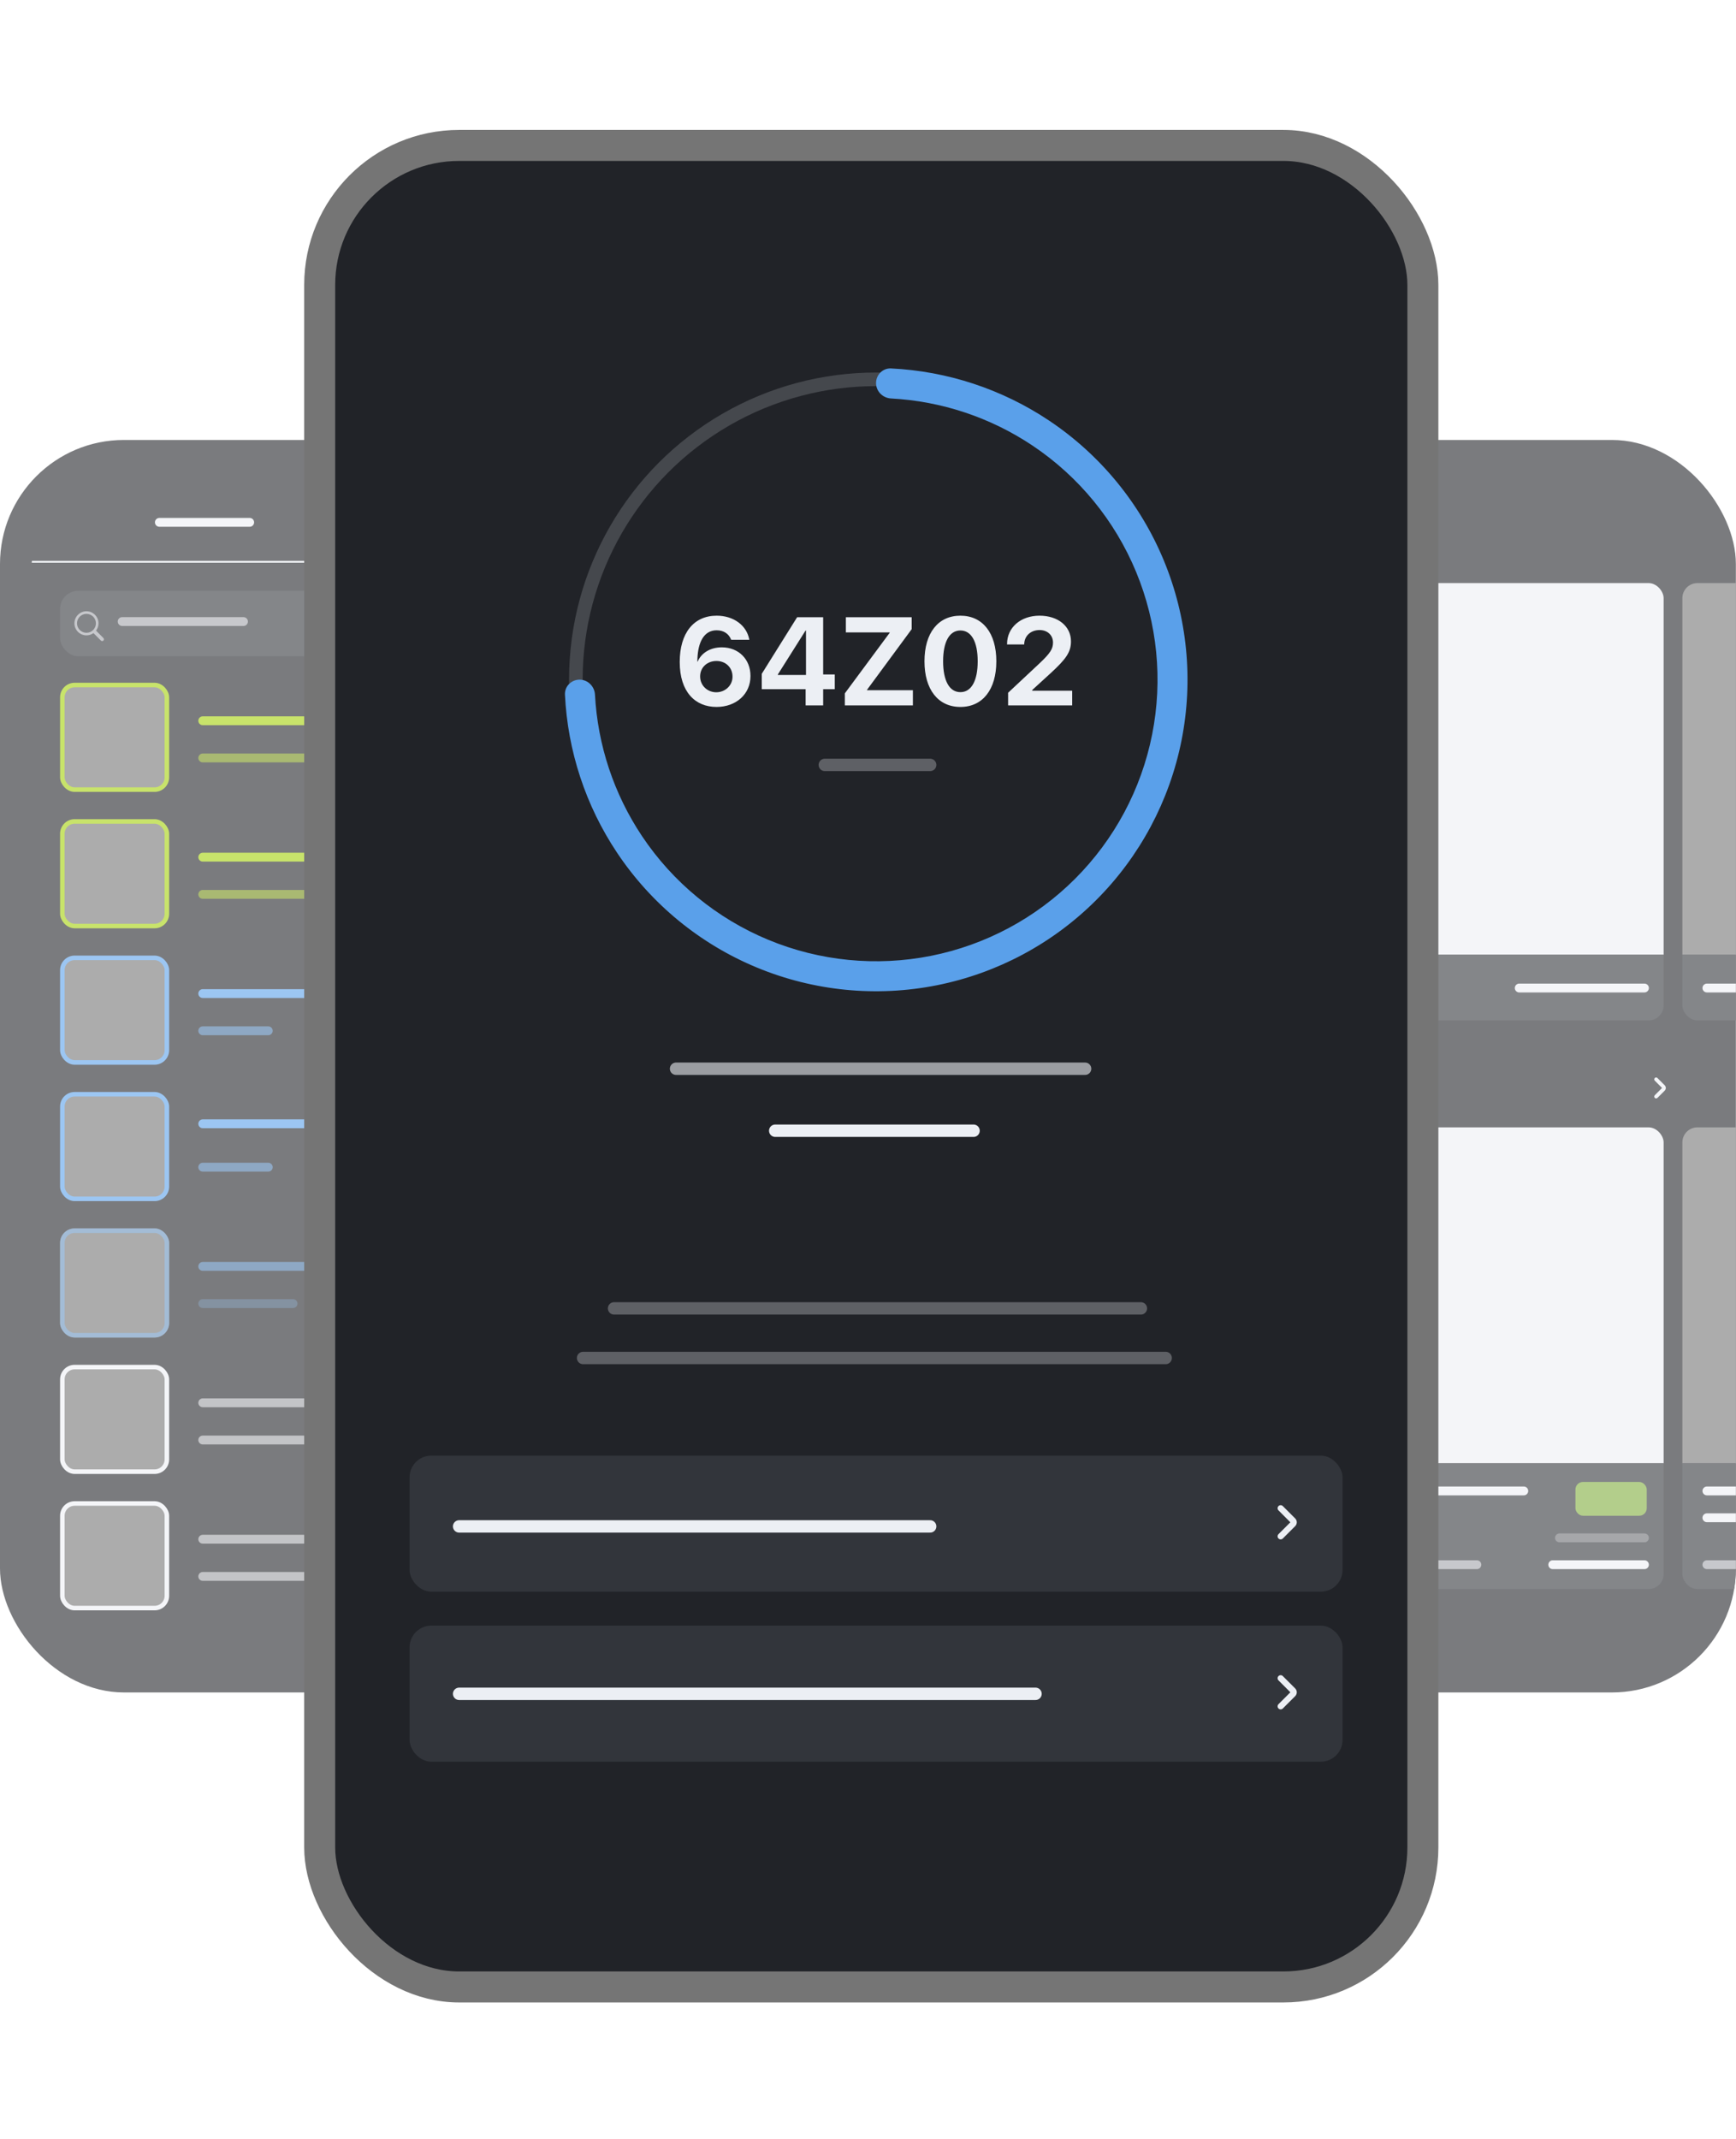 <svg width="259" height="319" viewBox="0 0 259 319" fill="none" xmlns="http://www.w3.org/2000/svg">
<g opacity="0.6">
<rect y="65.61" width="110.959" height="186.781" rx="18.493" fill="#212328"/>
<rect x="8.963" y="88.104" width="93.32" height="9.764" rx="2.712" fill="#32353B"/>
<path d="M11.103 92.954C11.103 93.945 11.909 94.751 12.9 94.751C13.291 94.751 13.649 94.624 13.944 94.413L15.052 95.523C15.104 95.575 15.171 95.599 15.243 95.599C15.397 95.599 15.502 95.485 15.502 95.334C15.502 95.262 15.475 95.196 15.428 95.149L14.327 94.041C14.559 93.74 14.696 93.364 14.696 92.954C14.696 91.963 13.89 91.157 12.9 91.157C11.909 91.157 11.103 91.963 11.103 92.954ZM11.488 92.954C11.488 92.175 12.121 91.542 12.9 91.542C13.679 91.542 14.311 92.175 14.311 92.954C14.311 93.733 13.679 94.366 12.9 94.366C12.121 94.366 11.488 93.733 11.488 92.954Z" fill="#ECEFF4" fill-opacity="0.6"/>
<g clip-path="url(#clip0_0_1)">
<path d="M97.08 174.397C96.993 174.397 96.909 174.362 96.848 174.301C96.787 174.239 96.752 174.156 96.752 174.069V173.086H95.441C95.267 173.086 95.101 173.017 94.978 172.894C94.855 172.771 94.786 172.604 94.786 172.43V168.497C94.786 168.323 94.855 168.157 94.978 168.034C95.101 167.911 95.267 167.842 95.441 167.842H100.685C100.859 167.842 101.026 167.911 101.148 168.034C101.271 168.157 101.34 168.323 101.34 168.497V172.43C101.34 172.604 101.271 172.771 101.148 172.894C101.026 173.017 100.859 173.086 100.685 173.086H98.686L97.473 174.302C97.408 174.364 97.326 174.397 97.244 174.397H97.08ZM97.408 172.43V173.44L98.417 172.43H100.685V168.497H95.441V172.43H97.408ZM97.735 169.48C97.735 169.299 97.882 169.153 98.063 169.153V169.153C98.244 169.153 98.391 169.299 98.391 169.48V170.136H99.046C99.227 170.136 99.374 170.283 99.374 170.464V170.464C99.374 170.645 99.227 170.791 99.046 170.791H98.391V171.447C98.391 171.628 98.244 171.775 98.063 171.775V171.775C97.882 171.775 97.735 171.628 97.735 171.447V170.791H97.08C96.899 170.791 96.752 170.645 96.752 170.464V170.464C96.752 170.283 96.899 170.136 97.08 170.136H97.735V169.48Z" fill="#ECEFF4" fill-opacity="0.6"/>
</g>
<g clip-path="url(#clip1_0_1)">
<path d="M97.08 194.468C96.993 194.468 96.909 194.433 96.848 194.372C96.787 194.31 96.752 194.227 96.752 194.14V193.157H95.441C95.267 193.157 95.101 193.088 94.978 192.965C94.855 192.842 94.786 192.675 94.786 192.501V188.569C94.786 188.395 94.855 188.228 94.978 188.105C95.101 187.982 95.267 187.913 95.441 187.913H100.685C100.859 187.913 101.026 187.982 101.148 188.105C101.271 188.228 101.34 188.395 101.34 188.569V192.501C101.34 192.675 101.271 192.842 101.148 192.965C101.026 193.088 100.859 193.157 100.685 193.157H98.686L97.473 194.373C97.408 194.435 97.326 194.468 97.244 194.468H97.08ZM97.408 192.501V193.511L98.417 192.501H100.685V188.569H95.441V192.501H97.408ZM97.735 189.552C97.735 189.371 97.882 189.224 98.063 189.224V189.224C98.244 189.224 98.391 189.371 98.391 189.552V190.207H99.046C99.227 190.207 99.374 190.354 99.374 190.535V190.535C99.374 190.716 99.227 190.863 99.046 190.863H98.391V191.518C98.391 191.699 98.244 191.846 98.063 191.846V191.846C97.882 191.846 97.735 191.699 97.735 191.518V190.863H97.08C96.899 190.863 96.752 190.716 96.752 190.535V190.535C96.752 190.354 96.899 190.207 97.08 190.207H97.735V189.552Z" fill="#ECEFF4" fill-opacity="0.6"/>
</g>
<g clip-path="url(#clip2_0_1)">
<path d="M97.08 235.153C96.993 235.153 96.909 235.118 96.848 235.057C96.787 234.995 96.752 234.912 96.752 234.825V233.842H95.441C95.267 233.842 95.101 233.773 94.978 233.65C94.855 233.527 94.786 233.36 94.786 233.186V229.253C94.786 229.08 94.855 228.913 94.978 228.79C95.101 228.667 95.267 228.598 95.441 228.598H100.685C100.859 228.598 101.026 228.667 101.148 228.79C101.271 228.913 101.34 229.08 101.34 229.253V233.186C101.34 233.36 101.271 233.527 101.148 233.65C101.026 233.773 100.859 233.842 100.685 233.842H98.686L97.473 235.058C97.408 235.12 97.326 235.153 97.244 235.153H97.08ZM97.408 233.186V234.196L98.417 233.186H100.685V229.253H95.441V233.186H97.408ZM97.735 230.237C97.735 230.056 97.882 229.909 98.063 229.909V229.909C98.244 229.909 98.391 230.056 98.391 230.237V230.892H99.046C99.227 230.892 99.374 231.039 99.374 231.22V231.22C99.374 231.401 99.227 231.548 99.046 231.548H98.391V232.203C98.391 232.384 98.244 232.531 98.063 232.531V232.531C97.882 232.531 97.735 232.384 97.735 232.203V231.548H97.08C96.899 231.548 96.752 231.401 96.752 231.22V231.22C96.752 231.039 96.899 230.892 97.08 230.892H97.735V230.237Z" fill="#ECEFF4" fill-opacity="0.6"/>
</g>
<rect x="9.302" y="224.213" width="15.596" height="15.596" rx="1.831" fill="#757575" stroke="#ECEFF4" stroke-width="0.678"/>
<rect x="9.302" y="102.158" width="15.596" height="15.596" rx="1.831" fill="#757575" stroke="#A4D008" stroke-width="0.678"/>
<rect x="9.302" y="163.186" width="15.596" height="15.596" rx="1.831" fill="#757575" stroke="#5AA0EA" stroke-width="0.678"/>
<rect x="8.963" y="183.189" width="16.274" height="16.274" rx="2.17" fill="#757575"/>
<rect x="9.302" y="183.528" width="15.596" height="15.596" rx="1.831" stroke="#5AA0EA" stroke-opacity="0.6" stroke-width="0.678"/>
<rect x="9.302" y="142.843" width="15.596" height="15.596" rx="1.831" fill="#757575" stroke="#5AA0EA" stroke-width="0.678"/>
<rect x="9.302" y="122.501" width="15.596" height="15.596" rx="1.831" fill="#757575" stroke="#A4D008" stroke-width="0.678"/>
<rect x="9.302" y="203.871" width="15.596" height="15.596" rx="1.831" fill="#757575" stroke="#ECEFF4" stroke-width="0.678"/>
<circle cx="100.369" cy="148.311" r="1.424" fill="#3A82F7" stroke="#212328" stroke-width="0.407"/>
<path d="M4.895 83.647L4.759 83.647L4.759 83.918L4.895 83.918L4.895 83.647ZM55.615 83.918C55.69 83.918 55.751 83.857 55.751 83.782C55.751 83.707 55.69 83.647 55.615 83.647L55.615 83.918ZM4.895 83.918L55.615 83.918L55.615 83.647L4.895 83.647L4.895 83.918Z" fill="#ECEFF4"/>
<line x1="4.623" y1="83.85" x2="106.336" y2="83.85" stroke="#ECEFF4" stroke-opacity="0.18" stroke-width="0.136"/>
<line x1="74.632" y1="77.896" x2="87.184" y2="77.896" stroke="#ECEFF4" stroke-opacity="0.6" stroke-width="1.318" stroke-linecap="round"/>
<line x1="18.227" y1="92.69" x2="36.327" y2="92.69" stroke="#ECEFF4" stroke-opacity="0.6" stroke-width="1.318" stroke-linecap="round"/>
<line x1="84.803" y1="113.033" x2="101.053" y2="113.033" stroke="#ECEFF4" stroke-opacity="0.3" stroke-width="1.318" stroke-linecap="round"/>
<line x1="91.275" y1="133.375" x2="101.053" y2="133.375" stroke="#ECEFF4" stroke-opacity="0.3" stroke-width="1.318" stroke-linecap="round"/>
<line x1="86.652" y1="153.718" x2="101.053" y2="153.718" stroke="#ECEFF4" stroke-opacity="0.3" stroke-width="1.318" stroke-linecap="round"/>
<line x1="86.652" y1="214.745" x2="101.053" y2="214.745" stroke="#ECEFF4" stroke-opacity="0.3" stroke-width="1.318" stroke-linecap="round"/>
<line x1="23.775" y1="77.896" x2="37.252" y2="77.896" stroke="#ECEFF4" stroke-width="1.318" stroke-linecap="round"/>
<line x1="30.248" y1="107.485" x2="54.82" y2="107.485" stroke="#A4D008" stroke-width="1.318" stroke-linecap="round"/>
<line x1="30.248" y1="127.827" x2="61.293" y2="127.827" stroke="#A4D008" stroke-width="1.318" stroke-linecap="round"/>
<line x1="30.248" y1="148.17" x2="54.82" y2="148.17" stroke="#5AA0EA" stroke-width="1.318" stroke-linecap="round"/>
<line x1="78.33" y1="148.17" x2="96.43" y2="148.17" stroke="#ECEFF4" stroke-width="1.318" stroke-linecap="round"/>
<line x1="30.248" y1="167.588" x2="70.54" y2="167.588" stroke="#5AA0EA" stroke-width="1.318" stroke-linecap="round"/>
<line x1="30.248" y1="188.855" x2="54.82" y2="188.855" stroke="#5AA0EA" stroke-opacity="0.6" stroke-width="1.318" stroke-linecap="round"/>
<line x1="30.248" y1="113.033" x2="58.519" y2="113.033" stroke="#A4D008" stroke-opacity="0.6" stroke-width="1.318" stroke-linecap="round"/>
<line x1="80.18" y1="107.485" x2="101.053" y2="107.485" stroke="#ECEFF4" stroke-opacity="0.6" stroke-width="1.318" stroke-linecap="round"/>
<line x1="80.18" y1="127.827" x2="101.053" y2="127.827" stroke="#ECEFF4" stroke-opacity="0.6" stroke-width="1.318" stroke-linecap="round"/>
<line x1="78.33" y1="209.197" x2="101.053" y2="209.197" stroke="#ECEFF4" stroke-opacity="0.6" stroke-width="1.318" stroke-linecap="round"/>
<line x1="30.248" y1="133.375" x2="73.314" y2="133.375" stroke="#A4D008" stroke-opacity="0.6" stroke-width="1.318" stroke-linecap="round"/>
<line x1="30.248" y1="153.718" x2="40.026" y2="153.718" stroke="#5AA0EA" stroke-opacity="0.6" stroke-width="1.318" stroke-linecap="round"/>
<line x1="30.248" y1="174.06" x2="40.026" y2="174.06" stroke="#5AA0EA" stroke-opacity="0.6" stroke-width="1.318" stroke-linecap="round"/>
<line x1="30.248" y1="194.403" x2="43.725" y2="194.403" stroke="#5AA0EA" stroke-opacity="0.3" stroke-width="1.318" stroke-linecap="round"/>
<line x1="30.248" y1="214.745" x2="51.122" y2="214.745" stroke="#ECEFF4" stroke-opacity="0.6" stroke-width="1.318" stroke-linecap="round"/>
<line x1="30.248" y1="235.088" x2="58.519" y2="235.088" stroke="#ECEFF4" stroke-opacity="0.6" stroke-width="1.318" stroke-linecap="round"/>
<line x1="30.248" y1="209.197" x2="51.122" y2="209.197" stroke="#ECEFF4" stroke-opacity="0.6" stroke-width="1.318" stroke-linecap="round"/>
<line x1="30.248" y1="229.54" x2="52.971" y2="229.54" stroke="#ECEFF4" stroke-opacity="0.6" stroke-width="1.318" stroke-linecap="round"/>
</g>
<g opacity="0.6">
<g clip-path="url(#clip3_0_1)">
<rect x="148.021" y="65.61" width="110.959" height="186.781" rx="18.493" fill="#212328"/>
<path d="M246.884 163.725C246.775 163.615 246.775 163.439 246.884 163.329L247.969 162.245L246.884 161.158C246.775 161.049 246.775 160.872 246.884 160.763V160.763C246.993 160.654 247.17 160.654 247.279 160.763L248.365 161.849C248.584 162.068 248.584 162.422 248.365 162.641L247.28 163.725C247.171 163.835 246.993 163.835 246.884 163.725V163.725Z" fill="#ECEFF4"/>
<g clip-path="url(#clip4_0_1)">
<rect x="251" y="86.956" width="93.201" height="55.417" fill="#757575"/>
<rect x="251" y="142.373" width="93.201" height="9.796" fill="#32353B"/>
<line x1="254.659" y1="147.341" x2="273.341" y2="147.341" stroke="#ECEFF4" stroke-width="1.318" stroke-linecap="round"/>
</g>
<g clip-path="url(#clip5_0_1)">
<rect x="155" y="86.956" width="93.201" height="55.417" fill="#ECEFF4"/>
<path d="M155 142.373H248.201V149.93C248.201 151.167 247.199 152.169 245.962 152.169H157.239C156.002 152.169 155 151.167 155 149.93V142.373Z" fill="#32353B"/>
<path d="M199.723 145.903V147.099C199.723 147.113 199.735 147.124 199.749 147.124H201.388C201.402 147.124 201.414 147.113 201.414 147.099V145.664C201.414 145.657 201.41 145.65 201.405 145.645C201.399 145.64 201.392 145.638 201.384 145.639L199.745 145.877C199.732 145.879 199.723 145.89 199.723 145.903Z" fill="#ECEFF4"/>
<path d="M199.544 148.507C199.55 148.507 199.556 148.505 199.561 148.501C199.566 148.496 199.57 148.489 199.57 148.482V147.304C199.57 147.29 199.558 147.278 199.544 147.278H198.315C198.308 147.278 198.302 147.281 198.297 147.286C198.292 147.29 198.29 147.297 198.29 147.304L198.29 148.313C198.29 148.326 198.299 148.337 198.312 148.339L199.54 148.507C199.542 148.507 199.543 148.507 199.544 148.507Z" fill="#ECEFF4"/>
<path d="M198.315 147.124H199.544C199.558 147.124 199.569 147.113 199.569 147.099V145.932C199.569 145.925 199.566 145.918 199.561 145.913C199.555 145.908 199.548 145.906 199.54 145.907L198.311 146.074C198.298 146.076 198.289 146.087 198.289 146.099L198.29 147.099C198.29 147.113 198.301 147.124 198.315 147.124Z" fill="#ECEFF4"/>
<path d="M201.388 148.764C201.394 148.764 201.4 148.762 201.405 148.758C201.41 148.753 201.414 148.746 201.414 148.738L201.414 147.304C201.414 147.297 201.411 147.29 201.406 147.286C201.402 147.281 201.395 147.278 201.388 147.278H199.749C199.735 147.278 199.723 147.29 199.723 147.304V148.508C199.723 148.52 199.733 148.531 199.745 148.533L201.384 148.764C201.386 148.764 201.387 148.764 201.388 148.764Z" fill="#ECEFF4"/>
<line x1="158.659" y1="147.341" x2="194.341" y2="147.341" stroke="#ECEFF4" stroke-width="1.318" stroke-linecap="round"/>
<line x1="226.659" y1="147.341" x2="245.341" y2="147.341" stroke="#ECEFF4" stroke-width="1.318" stroke-linecap="round"/>
</g>
<g clip-path="url(#clip6_0_1)">
<path d="M251 168.122H296.061V218.222H251V168.122Z" fill="#757575"/>
<rect x="251" y="218.222" width="45.061" height="18.752" fill="#32353B"/>
<line x1="254.659" y1="233.341" x2="268.341" y2="233.341" stroke="#ECEFF4" stroke-opacity="0.6" stroke-width="1.318" stroke-linecap="round"/>
<line x1="254.659" y1="222.341" x2="275.341" y2="222.341" stroke="#ECEFF4" stroke-width="1.318" stroke-linecap="round"/>
<line x1="254.659" y1="226.341" x2="275.341" y2="226.341" stroke="#ECEFF4" stroke-width="1.318" stroke-linecap="round"/>
</g>
<g clip-path="url(#clip7_0_1)">
<path d="M203.14 168.122H248.201V218.222H203.14V168.122Z" fill="#ECEFF4"/>
<rect x="203.14" y="218.222" width="45.061" height="18.752" fill="#32353B"/>
<rect x="235.047" y="221" width="10.636" height="5.038" rx="1.12" fill="#81AE3E"/>
<line x1="206.659" y1="222.341" x2="227.341" y2="222.341" stroke="#ECEFF4" stroke-width="1.318" stroke-linecap="round"/>
<line x1="206.659" y1="233.341" x2="220.341" y2="233.341" stroke="#ECEFF4" stroke-opacity="0.6" stroke-width="1.318" stroke-linecap="round"/>
<line x1="231.659" y1="233.341" x2="245.341" y2="233.341" stroke="#ECEFF4" stroke-width="1.318" stroke-linecap="round"/>
<line x1="232.659" y1="229.341" x2="245.341" y2="229.341" stroke="#ECEFF4" stroke-opacity="0.3" stroke-width="1.318" stroke-linecap="round"/>
</g>
<g clip-path="url(#clip8_0_1)">
<path d="M155 168.122H200.061V218.222H155V168.122Z" fill="#757575"/>
<rect x="155" y="218.222" width="45.061" height="18.752" fill="#32353B"/>
<rect x="186.627" y="221" width="10.636" height="5.038" rx="1.12" fill="#81AE3E"/>
<line x1="158.659" y1="222.341" x2="178.341" y2="222.341" stroke="#ECEFF4" stroke-width="1.318" stroke-linecap="round"/>
<line x1="158.659" y1="226.341" x2="174.341" y2="226.341" stroke="#ECEFF4" stroke-width="1.318" stroke-linecap="round"/>
<line x1="183.659" y1="233.341" x2="196.341" y2="233.341" stroke="#ECEFF4" stroke-width="1.318" stroke-linecap="round"/>
<line x1="184.659" y1="229.341" x2="196.341" y2="229.341" stroke="#ECEFF4" stroke-opacity="0.3" stroke-width="1.318" stroke-linecap="round"/>
<line x1="158.659" y1="233.341" x2="171.341" y2="233.341" stroke="#ECEFF4" stroke-opacity="0.6" stroke-width="1.318" stroke-linecap="round"/>
</g>
<line x1="155.659" y1="81.341" x2="178.341" y2="81.341" stroke="#ECEFF4" stroke-width="1.318" stroke-linecap="round"/>
<line x1="155.659" y1="162.341" x2="193.341" y2="162.341" stroke="#ECEFF4" stroke-width="1.318" stroke-linecap="round"/>
</g>
</g>
<g filter="url(#filter0_f_0_1)">
<rect x="50" y="35" width="161" height="249" rx="40" fill="#212328" style="mix-blend-mode:multiply"/>
</g>
<rect x="47.695" y="21.688" width="164.589" height="274.623" rx="20.805" fill="#212328" stroke="#757575" stroke-width="4.623"/>
<circle cx="130.701" cy="101.357" r="44.788" stroke="#ECEFF4" stroke-opacity="0.18" stroke-width="2.029"/>
<path d="M130.701 57.127C130.701 55.892 131.703 54.885 132.937 54.944C141.342 55.349 149.496 58.031 156.517 62.721C164.158 67.827 170.114 75.084 173.631 83.575C177.148 92.066 178.068 101.409 176.275 110.422C174.482 119.436 170.056 127.715 163.558 134.214C157.06 140.712 148.78 145.138 139.766 146.931C130.753 148.724 121.41 147.804 112.919 144.287C104.428 140.77 97.171 134.814 92.066 127.173C87.375 120.152 84.693 111.998 84.288 103.593C84.229 102.359 85.236 101.357 86.471 101.357V101.357C87.706 101.357 88.701 102.359 88.767 103.592C89.168 111.113 91.585 118.403 95.784 124.688C100.399 131.593 106.957 136.976 114.631 140.154C122.304 143.333 130.748 144.164 138.894 142.544C147.04 140.924 154.522 136.924 160.395 131.051C166.268 125.178 170.268 117.696 171.888 109.55C173.508 101.404 172.677 92.96 169.498 85.287C166.32 77.613 160.938 71.055 154.032 66.44C147.747 62.241 140.457 59.824 132.936 59.423C131.703 59.357 130.701 58.362 130.701 57.127V57.127Z" fill="#5AA0EA"/>
<path d="M106.899 105.425C109.825 105.425 111.967 103.511 111.967 100.822V100.803C111.967 98.342 110.226 96.537 107.683 96.537C105.905 96.537 104.611 97.431 104.091 98.652H104.037C104.037 98.516 104.046 98.333 104.055 98.151C104.155 95.826 104.994 93.994 106.917 93.994C107.993 93.994 108.722 94.532 109.05 95.325L109.077 95.407H111.794L111.775 95.316C111.383 93.283 109.469 91.816 106.926 91.816C103.499 91.816 101.411 94.405 101.411 98.716V98.734C101.411 103.192 103.727 105.425 106.899 105.425ZM104.456 100.885V100.867C104.456 99.527 105.513 98.57 106.89 98.57C108.257 98.57 109.287 99.536 109.287 100.904V100.922C109.287 102.216 108.202 103.237 106.862 103.237C105.513 103.237 104.456 102.207 104.456 100.885ZM120.195 105.197H122.811V102.781H124.543V100.585H122.811V92.044H118.928L113.65 100.484V102.781H120.195V105.197ZM116.047 100.658V100.585L120.185 94.031H120.249V100.658H116.047ZM126.043 105.197H136.198V102.927H129.352V102.873L136.015 93.83V92.044H126.198V94.313H132.734V94.368L126.043 103.401V105.197ZM143.286 105.425C146.622 105.425 148.646 102.809 148.646 98.625V98.607C148.646 94.423 146.622 91.816 143.286 91.816C139.95 91.816 137.926 94.423 137.926 98.607V98.625C137.926 102.809 139.95 105.425 143.286 105.425ZM143.286 103.219C141.645 103.219 140.706 101.514 140.706 98.625V98.607C140.706 95.717 141.645 94.022 143.286 94.022C144.927 94.022 145.866 95.717 145.866 98.607V98.625C145.866 101.514 144.927 103.219 143.286 103.219ZM150.402 105.197H159.964V103.009H154.002V102.9L156.755 100.384C159.025 98.297 159.781 97.258 159.781 95.662V95.644C159.781 93.402 157.867 91.816 155.087 91.816C152.307 91.816 150.247 93.557 150.247 96.036V96.109H152.799L152.808 96.027C152.845 94.842 153.756 93.958 155.105 93.958C156.272 93.958 157.092 94.724 157.101 95.799V95.817C157.101 96.729 156.746 97.376 155.05 98.962L150.402 103.31V105.197Z" fill="#ECEFF4"/>
<rect x="61.103" y="217.074" width="139.197" height="20.291" rx="3.247" fill="#32353B"/>
<path d="M190.744 229.43C190.567 229.252 190.567 228.963 190.745 228.785L192.514 227.016L190.745 225.243C190.567 225.065 190.567 224.777 190.745 224.599V224.599C190.923 224.421 191.211 224.421 191.389 224.599L193.233 226.442C193.55 226.759 193.55 227.273 193.233 227.59L191.391 229.431C191.213 229.61 190.922 229.61 190.744 229.43V229.43Z" fill="#ECEFF4"/>
<rect x="61.103" y="242.425" width="139.197" height="20.291" rx="3.247" fill="#32353B"/>
<path d="M190.744 254.781C190.567 254.603 190.567 254.314 190.745 254.136L192.514 252.367L190.745 250.594C190.567 250.416 190.567 250.128 190.745 249.95V249.95C190.923 249.772 191.211 249.772 191.389 249.95L193.233 251.793C193.55 252.11 193.55 252.624 193.233 252.941L191.391 254.782C191.213 254.961 190.922 254.961 190.744 254.781V254.781Z" fill="#ECEFF4"/>
<line x1="100.863" y1="159.377" x2="161.89" y2="159.377" stroke="#ECEFF4" stroke-opacity="0.6" stroke-width="1.849" stroke-linecap="round"/>
<line x1="91.616" y1="195.116" x2="170.212" y2="195.116" stroke="#ECEFF4" stroke-opacity="0.3" stroke-width="1.849" stroke-linecap="round"/>
<line x1="123.055" y1="114.068" x2="138.774" y2="114.068" stroke="#ECEFF4" stroke-opacity="0.3" stroke-width="1.849" stroke-linecap="round"/>
<line x1="86.993" y1="202.514" x2="173.911" y2="202.514" stroke="#ECEFF4" stroke-opacity="0.3" stroke-width="1.849" stroke-linecap="round"/>
<line x1="115.658" y1="168.623" x2="145.247" y2="168.623" stroke="#ECEFF4" stroke-width="1.849" stroke-linecap="round"/>
<line x1="68.5" y1="227.63" x2="138.774" y2="227.63" stroke="#ECEFF4" stroke-width="1.849" stroke-linecap="round"/>
<line x1="68.5" y1="252.596" x2="154.493" y2="252.596" stroke="#ECEFF4" stroke-width="1.849" stroke-linecap="round"/>
<defs>
<filter id="filter0_f_0_1" x="15" y="0" width="231" height="319" filterUnits="userSpaceOnUse" color-interpolation-filters="sRGB">
<feFlood flood-opacity="0" result="BackgroundImageFix"/>
<feBlend mode="normal" in="SourceGraphic" in2="BackgroundImageFix" result="shape"/>
<feGaussianBlur stdDeviation="17.5" result="effect1_foregroundBlur_0_1"/>
</filter>
<clipPath id="clip0_0_1">
<rect width="7.866" height="7.866" fill="white" transform="translate(94.13 167.186)"/>
</clipPath>
<clipPath id="clip1_0_1">
<rect width="7.866" height="7.866" fill="white" transform="translate(94.13 187.258)"/>
</clipPath>
<clipPath id="clip2_0_1">
<rect width="7.866" height="7.866" fill="white" transform="translate(94.13 227.942)"/>
</clipPath>
<clipPath id="clip3_0_1">
<rect x="148.021" y="65.61" width="110.959" height="186.781" rx="18.49" fill="white"/>
</clipPath>
<clipPath id="clip4_0_1">
<rect x="251" y="86.956" width="93.201" height="65.213" rx="2.239" fill="white"/>
</clipPath>
<clipPath id="clip5_0_1">
<rect x="155" y="86.956" width="93.201" height="65.213" rx="2.239" fill="white"/>
</clipPath>
<clipPath id="clip6_0_1">
<rect x="251" y="168.122" width="45.061" height="68.851" rx="2.239" fill="white"/>
</clipPath>
<clipPath id="clip7_0_1">
<rect x="203.14" y="168.122" width="45.061" height="68.851" rx="2.239" fill="white"/>
</clipPath>
<clipPath id="clip8_0_1">
<rect x="155" y="168.122" width="45.061" height="68.851" rx="2.239" fill="white"/>
</clipPath>
</defs>
</svg>
